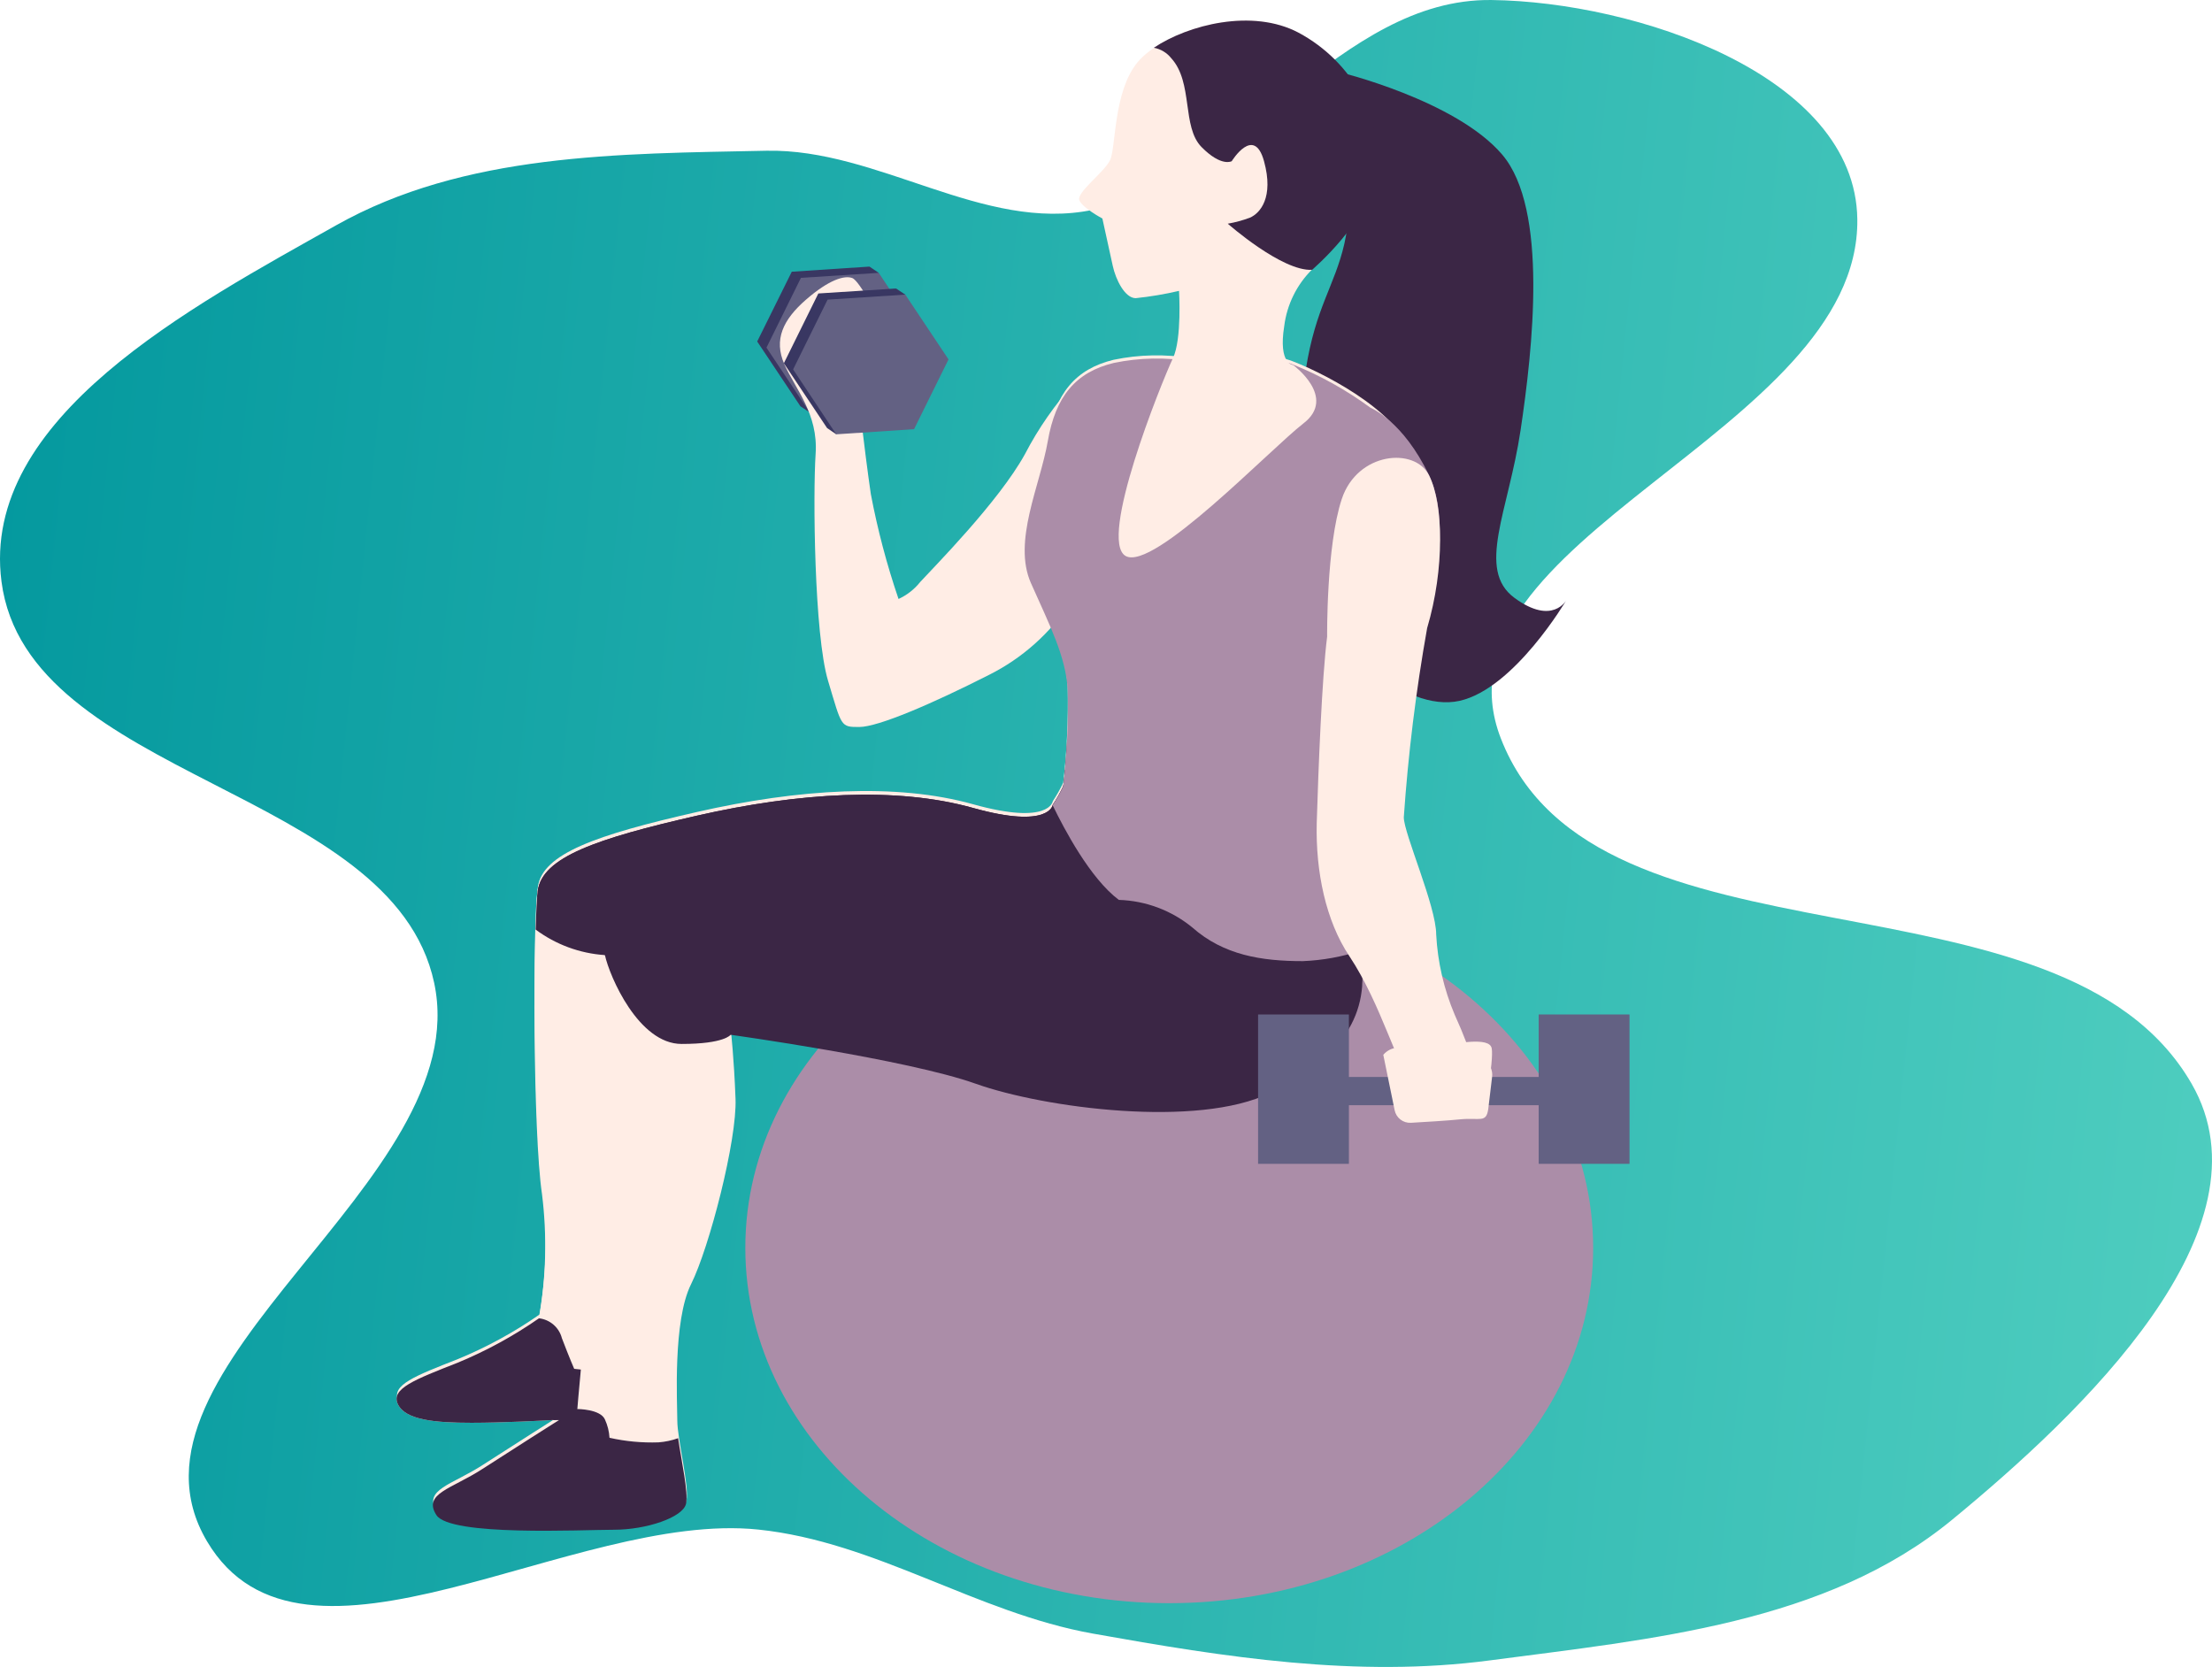 <svg width="349" height="263" viewBox="0 0 349 263" fill="none" xmlns="http://www.w3.org/2000/svg">
<path fill-rule="evenodd" clip-rule="evenodd" d="M172.418 257.733C154.057 254.451 138.191 243.255 119.64 241.323C90.431 238.283 47.693 268.531 32.667 243.185C16.299 215.575 75.226 186.471 68.498 155.055C61.901 124.254 4.284 122.988 0.234 91.747C-3.119 65.889 30.362 48.313 53.004 35.561C73.295 24.133 97.654 24.26 120.911 23.782C138.574 23.419 155.117 36.701 172.418 33.106C195.893 28.227 211.354 -0.293 235.324 0.002C258.009 0.282 292.755 11.804 293.04 34.593C293.461 68.173 224.678 85.165 236.784 116.469C251.667 154.956 325.169 135.256 345.781 170.977C359.031 193.939 328.4 223.001 307.953 239.808C288.064 256.155 260.567 258.591 235.089 261.961C214.067 264.742 193.293 261.465 172.418 257.733Z" fill="url(#paint0_linear_206_281)"/>
<path d="M211.231 11.348C211.231 11.348 229.702 15.801 237.015 24.396C244.328 32.991 241.814 55.143 239.907 67.896C238.001 80.648 232.89 89.867 238.938 94.321C244.985 98.774 247.154 94.65 247.154 94.65C247.154 94.65 238.938 108.651 230.277 110.574C221.617 112.496 209.571 101.65 207.665 92.102C205.758 82.555 204.477 68.208 206.021 58.331C207.566 48.455 210.59 45.102 212.118 38.414C213.646 31.726 212.43 20.584 212.43 20.584L211.231 11.348Z" fill="#3B2645"/>
<path d="M184.478 252.938C221.417 252.938 251.362 227.841 251.362 196.883C251.362 165.924 221.417 140.828 184.478 140.828C147.538 140.828 117.593 165.924 117.593 196.883C117.593 227.841 147.538 252.938 184.478 252.938Z" fill="#AB8DA8"/>
<path d="M127.749 65.07L126.287 64.1L119.467 53.878L124.923 42.868L137.182 42.062L138.645 43.048L127.749 65.07Z" fill="#393762"/>
<path d="M140.008 64.281L127.749 65.069L120.929 54.848L126.368 43.837L138.644 43.048L145.448 53.27L140.008 64.281Z" fill="#636183"/>
<path d="M169.523 60.419C166.458 63.8 163.84 67.561 161.734 71.61C157.593 79.169 147.125 89.687 145.185 91.823C144.272 92.972 143.101 93.89 141.767 94.502C139.921 89.096 138.46 83.566 137.396 77.953C136.426 71.38 134.964 58.463 134.964 58.463L138.858 50.674C138.858 50.674 135.687 44.33 134.471 43.87C133.255 43.41 130.822 44.1 127.174 47.272C123.526 50.444 122.047 53.599 123.756 57.477C125.465 61.355 129.113 65.267 128.686 71.594C128.259 77.92 128.456 100.089 130.642 107.386C132.827 114.682 132.597 114.699 135.572 114.699C138.546 114.699 147.075 111.034 156.032 106.482C161.277 103.862 165.73 99.891 168.932 94.978L169.523 60.419Z" fill="#FFEDE5"/>
<path d="M188.027 56.534C183.941 55.84 179.76 55.918 175.702 56.764C169.655 58.227 166.516 62.089 165.3 69.106C164.084 76.123 159.745 84.833 162.654 91.406C165.563 97.98 168.208 103.025 168.455 108.333C168.573 113.399 168.337 118.468 167.748 123.501C167.268 124.507 166.719 125.479 166.105 126.41C166.105 126.41 165.612 130.272 153.517 126.886C141.422 123.501 125.958 124.471 110.001 128.102C94.044 131.734 85.581 134.676 84.858 139.951C84.134 145.226 84.134 178.143 85.581 187.822C86.394 194.339 86.233 200.941 85.104 207.411C81.096 210.2 76.799 212.547 72.286 214.411C65.515 217.074 61.653 218.52 62.853 220.985C64.053 223.45 68.654 223.894 74.455 223.894C80.256 223.894 88.243 223.417 88.243 223.417C88.243 223.417 80.996 228.002 76.148 231.141C71.3 234.28 66.731 235.019 68.9 238.404C71.07 241.79 91.907 240.82 96.953 240.82C101.998 240.82 107.832 238.881 108.308 236.712C108.785 234.543 106.862 227.032 106.862 224.14C106.862 221.248 106.139 208.413 109.031 202.612C111.924 196.811 116.295 179.885 116.048 173.36C115.802 166.836 115.325 162.728 115.325 162.728C115.325 162.728 143.098 166.541 153.944 170.402C164.79 174.264 188.997 177.42 200.369 171.865C211.741 166.31 216.326 159.523 214.633 149.86C212.941 140.198 208.339 133.904 209.555 122.532C210.771 111.159 210.755 100.05 213.664 94.496C216.572 88.941 223.096 79.016 222.603 72.491C222.11 65.967 210.032 59.344 203.984 57.011C197.937 54.677 188.027 56.534 188.027 56.534Z" fill="#FFEDE5"/>
<path d="M84.792 140.532C84.069 145.84 84.069 178.724 85.515 188.403C86.328 194.92 86.168 201.522 85.038 207.992C81.031 210.781 76.733 213.128 72.22 214.993C65.45 217.655 61.588 219.101 62.787 221.566C63.987 224.031 68.588 224.475 74.389 224.475C79.319 224.475 85.778 224.13 87.635 224.015C88.802 223.637 91.086 222.832 91.086 222.372C91.086 221.911 93.009 204.295 93.255 187.302C93.502 170.31 95.441 150.688 95.441 150.688L93.272 141.979C91.281 140.109 89.137 138.411 86.862 136.901C85.757 137.822 85.021 139.112 84.792 140.532V140.532Z" fill="#FFEDE5"/>
<path d="M90.593 215.962C90.593 215.962 89.87 214.319 88.654 211.131C88.439 210.303 87.979 209.56 87.334 209C86.688 208.439 85.888 208.088 85.038 207.992C81.031 210.781 76.733 213.128 72.22 214.993C65.45 217.655 61.588 219.101 62.787 221.566C63.987 224.031 68.588 224.475 74.389 224.475C79.319 224.475 85.778 224.13 87.635 224.015C88.802 223.637 91.086 222.832 91.086 222.372C91.086 222.109 91.316 219.742 91.645 216.077L90.593 215.962Z" fill="#3B2645"/>
<path d="M183.919 134.961C177.692 131.683 172.27 127.064 168.044 121.436C167.913 122.866 167.798 123.868 167.732 124.082C167.251 125.088 166.702 126.06 166.089 126.991C166.089 126.991 165.596 130.853 153.501 127.467C141.406 124.082 125.942 125.052 109.985 128.683C94.028 132.315 85.564 135.257 84.841 140.532C84.841 140.779 84.841 141.091 84.743 141.452C85.674 142.81 86.677 144.115 87.75 145.364C89.856 147.723 92.492 149.548 95.441 150.688C96.18 154.073 100.765 164.706 107.536 164.706C114.307 164.706 115.276 163.26 115.276 163.26C115.276 163.26 143.098 167.122 153.944 170.983C164.791 174.845 188.997 178.001 200.369 172.446C211.741 166.891 216.326 160.104 214.633 150.441C213.882 146.729 212.877 143.072 211.626 139.497C204.264 139.891 192.399 139.645 183.919 134.961Z" fill="#3B2645"/>
<path d="M167.748 124.082C167.267 125.088 166.718 126.06 166.105 126.991C166.105 126.991 165.612 130.853 153.517 127.468C141.422 124.082 125.958 125.052 110.001 128.684C94.044 132.316 85.58 135.257 84.857 140.532C84.709 141.601 84.594 143.819 84.512 146.662C87.692 149.028 91.486 150.426 95.441 150.688C97.17 147.701 99.667 145.231 102.671 143.532C105.676 141.833 109.08 140.968 112.531 141.025C124.758 141.025 176.441 141.979 176.441 141.979L183.344 126.252C183.344 126.252 175.127 120.451 168.373 116.671C168.159 120.385 167.863 123.672 167.748 124.082Z" fill="#3B2645"/>
<path d="M209.653 125.348C210.278 122.669 222.603 108.503 223.836 103.573C225.068 98.643 229.587 83.639 225.479 75.012C221.37 66.384 216.227 64.33 216.227 64.33C212.452 61.555 208.344 59.264 204 57.51C197.969 55.094 188.043 57.033 188.043 57.033C183.957 56.339 179.776 56.417 175.718 57.264C169.671 58.726 166.532 62.588 165.316 69.605C164.1 76.622 159.745 85.414 162.653 91.988C165.562 98.561 168.208 103.606 168.454 108.914C168.573 113.98 168.337 119.049 167.748 124.082C167.267 125.088 166.718 126.06 166.104 126.991V127.09C167.896 130.787 172.004 138.593 176.523 141.978C180.766 142.109 184.845 143.64 188.125 146.333C193.055 150.688 199.021 151.641 205.545 151.641C208.641 151.518 211.705 150.965 214.649 149.998C213.006 141.387 209.21 135.389 209.473 125.89C209.569 125.723 209.63 125.539 209.653 125.348V125.348Z" fill="#AB8DA8"/>
<path d="M207.024 42.506C207.024 42.506 213.088 33.188 214.058 25.218C215.027 17.248 213.581 9.82 204.872 5.153C196.162 0.486 183.344 5.153 179.482 9.82C175.62 14.487 176.096 23.361 175.127 25.3C174.157 27.239 169.802 30.378 170.295 31.594C170.788 32.81 173.927 34.47 173.927 34.47L175.571 41.964C176.047 44.15 177.493 47.042 179.186 47.042C181.487 46.802 183.77 46.418 186.022 45.891C186.022 45.891 186.499 53.451 185.069 56.491C183.146 60.599 173.237 85.217 177.592 87.715C181.947 90.213 200.369 70.887 205.677 66.778C210.985 62.67 204.033 57.592 204.033 57.592C204.033 57.592 201.651 57.493 202.62 51.446C203.046 48.057 204.597 44.909 207.024 42.506Z" fill="#FFEDE5"/>
<path d="M96.887 241.352C101.965 241.352 107.766 239.413 108.242 237.244C108.637 235.502 107.486 230.391 106.993 226.907C105.993 227.266 104.948 227.487 103.887 227.565C101.293 227.654 98.697 227.411 96.164 226.842C96.106 225.841 95.861 224.859 95.441 223.949C94.718 222.306 91.102 222.306 91.102 222.306L87.109 224.048H88.193C88.193 224.048 80.946 228.633 76.098 231.772C71.25 234.91 66.682 235.65 68.851 239.035C71.02 242.421 91.809 241.352 96.887 241.352Z" fill="#3B2645"/>
<path d="M217.181 26.894C218.134 18.924 213.582 9.82 204.872 5.153C197.592 1.307 187.469 3.904 182.046 7.535C183.13 7.732 184.105 8.316 184.79 9.179C188.29 13.008 186.433 20.009 189.572 23.197C192.711 26.385 194.338 25.432 194.338 25.432C194.338 25.432 197.855 19.696 199.432 25.432C201.01 31.167 198.808 33.648 197.214 34.339C196.08 34.766 194.908 35.085 193.713 35.292C193.713 35.292 202.259 42.835 207.025 42.572C207.025 42.506 216.211 34.881 217.181 26.894Z" fill="#3B2645"/>
<path d="M131.94 68.52L130.494 67.534L123.674 57.312L129.113 46.302L141.373 45.513L142.835 46.483L131.94 68.52Z" fill="#393762"/>
<path d="M144.215 67.715L131.939 68.52L125.135 58.282L130.575 47.272L142.834 46.483L149.654 56.705L144.215 67.715Z" fill="#636183"/>
<path d="M229.521 160.104C227.814 156.084 226.824 151.796 226.596 147.434C226.596 142.981 221.485 131.494 221.485 128.946C222.177 118.94 223.406 108.978 225.166 99.103C227.96 89.703 227.73 79.531 225.478 75.012C223.227 70.492 214.172 71.314 211.707 78.709C209.242 86.104 209.39 100.451 209.39 100.451C208.568 106.893 208.01 121.256 207.747 129.883C207.566 137.558 209.193 145.298 212.874 150.82C218.083 158.642 220.548 168.896 222.142 168.896C223.737 168.896 232.183 167.845 232.183 167.845C232.183 167.845 232.627 166.974 229.521 160.104Z" fill="#FFEDE5"/>
<path d="M234.075 176.226C234.075 176.226 235.718 167.319 235.356 165.396C234.995 163.474 229.621 164.772 227.386 164.772C225.151 164.772 223.574 164.443 223.886 165.725C224.198 167.007 228.668 167.368 228.668 167.368L230.311 167.993L234.075 176.226Z" fill="#FFEDE5"/>
<path d="M245.002 169.916H212.2V174.369H245.002V169.916Z" fill="#636183"/>
<path d="M257.097 160.055H242.767V183.621H257.097V160.055Z" fill="#636183"/>
<path d="M212.825 160.055H198.495V183.621H212.825V160.055Z" fill="#636183"/>
<path d="M218.248 166.415L220.039 175.157C220.157 175.741 220.48 176.264 220.951 176.629C221.422 176.994 222.008 177.177 222.603 177.146C224.838 177.014 228.305 176.817 230.343 176.604C233.531 176.291 234.484 177.244 234.813 174.96C234.961 173.81 235.207 171.674 235.421 169.866C235.464 169.47 235.421 169.07 235.295 168.692C235.17 168.314 234.964 167.968 234.693 167.676C234.422 167.385 234.091 167.155 233.723 167.003C233.356 166.85 232.96 166.779 232.562 166.793C230.08 166.793 226.958 166.99 226.202 166.99C224.936 167.056 220.795 163.555 218.248 166.415Z" fill="#FFEDE5"/>
<defs>
<linearGradient id="paint0_linear_206_281" x1="1.71951e-05" y1="7.68025e-06" x2="463.048" y2="47.548" gradientUnits="userSpaceOnUse">
<stop stop-color="#03989E"/>
<stop offset="1" stop-color="#62DBC8"/>
</linearGradient>
</defs>
</svg>
